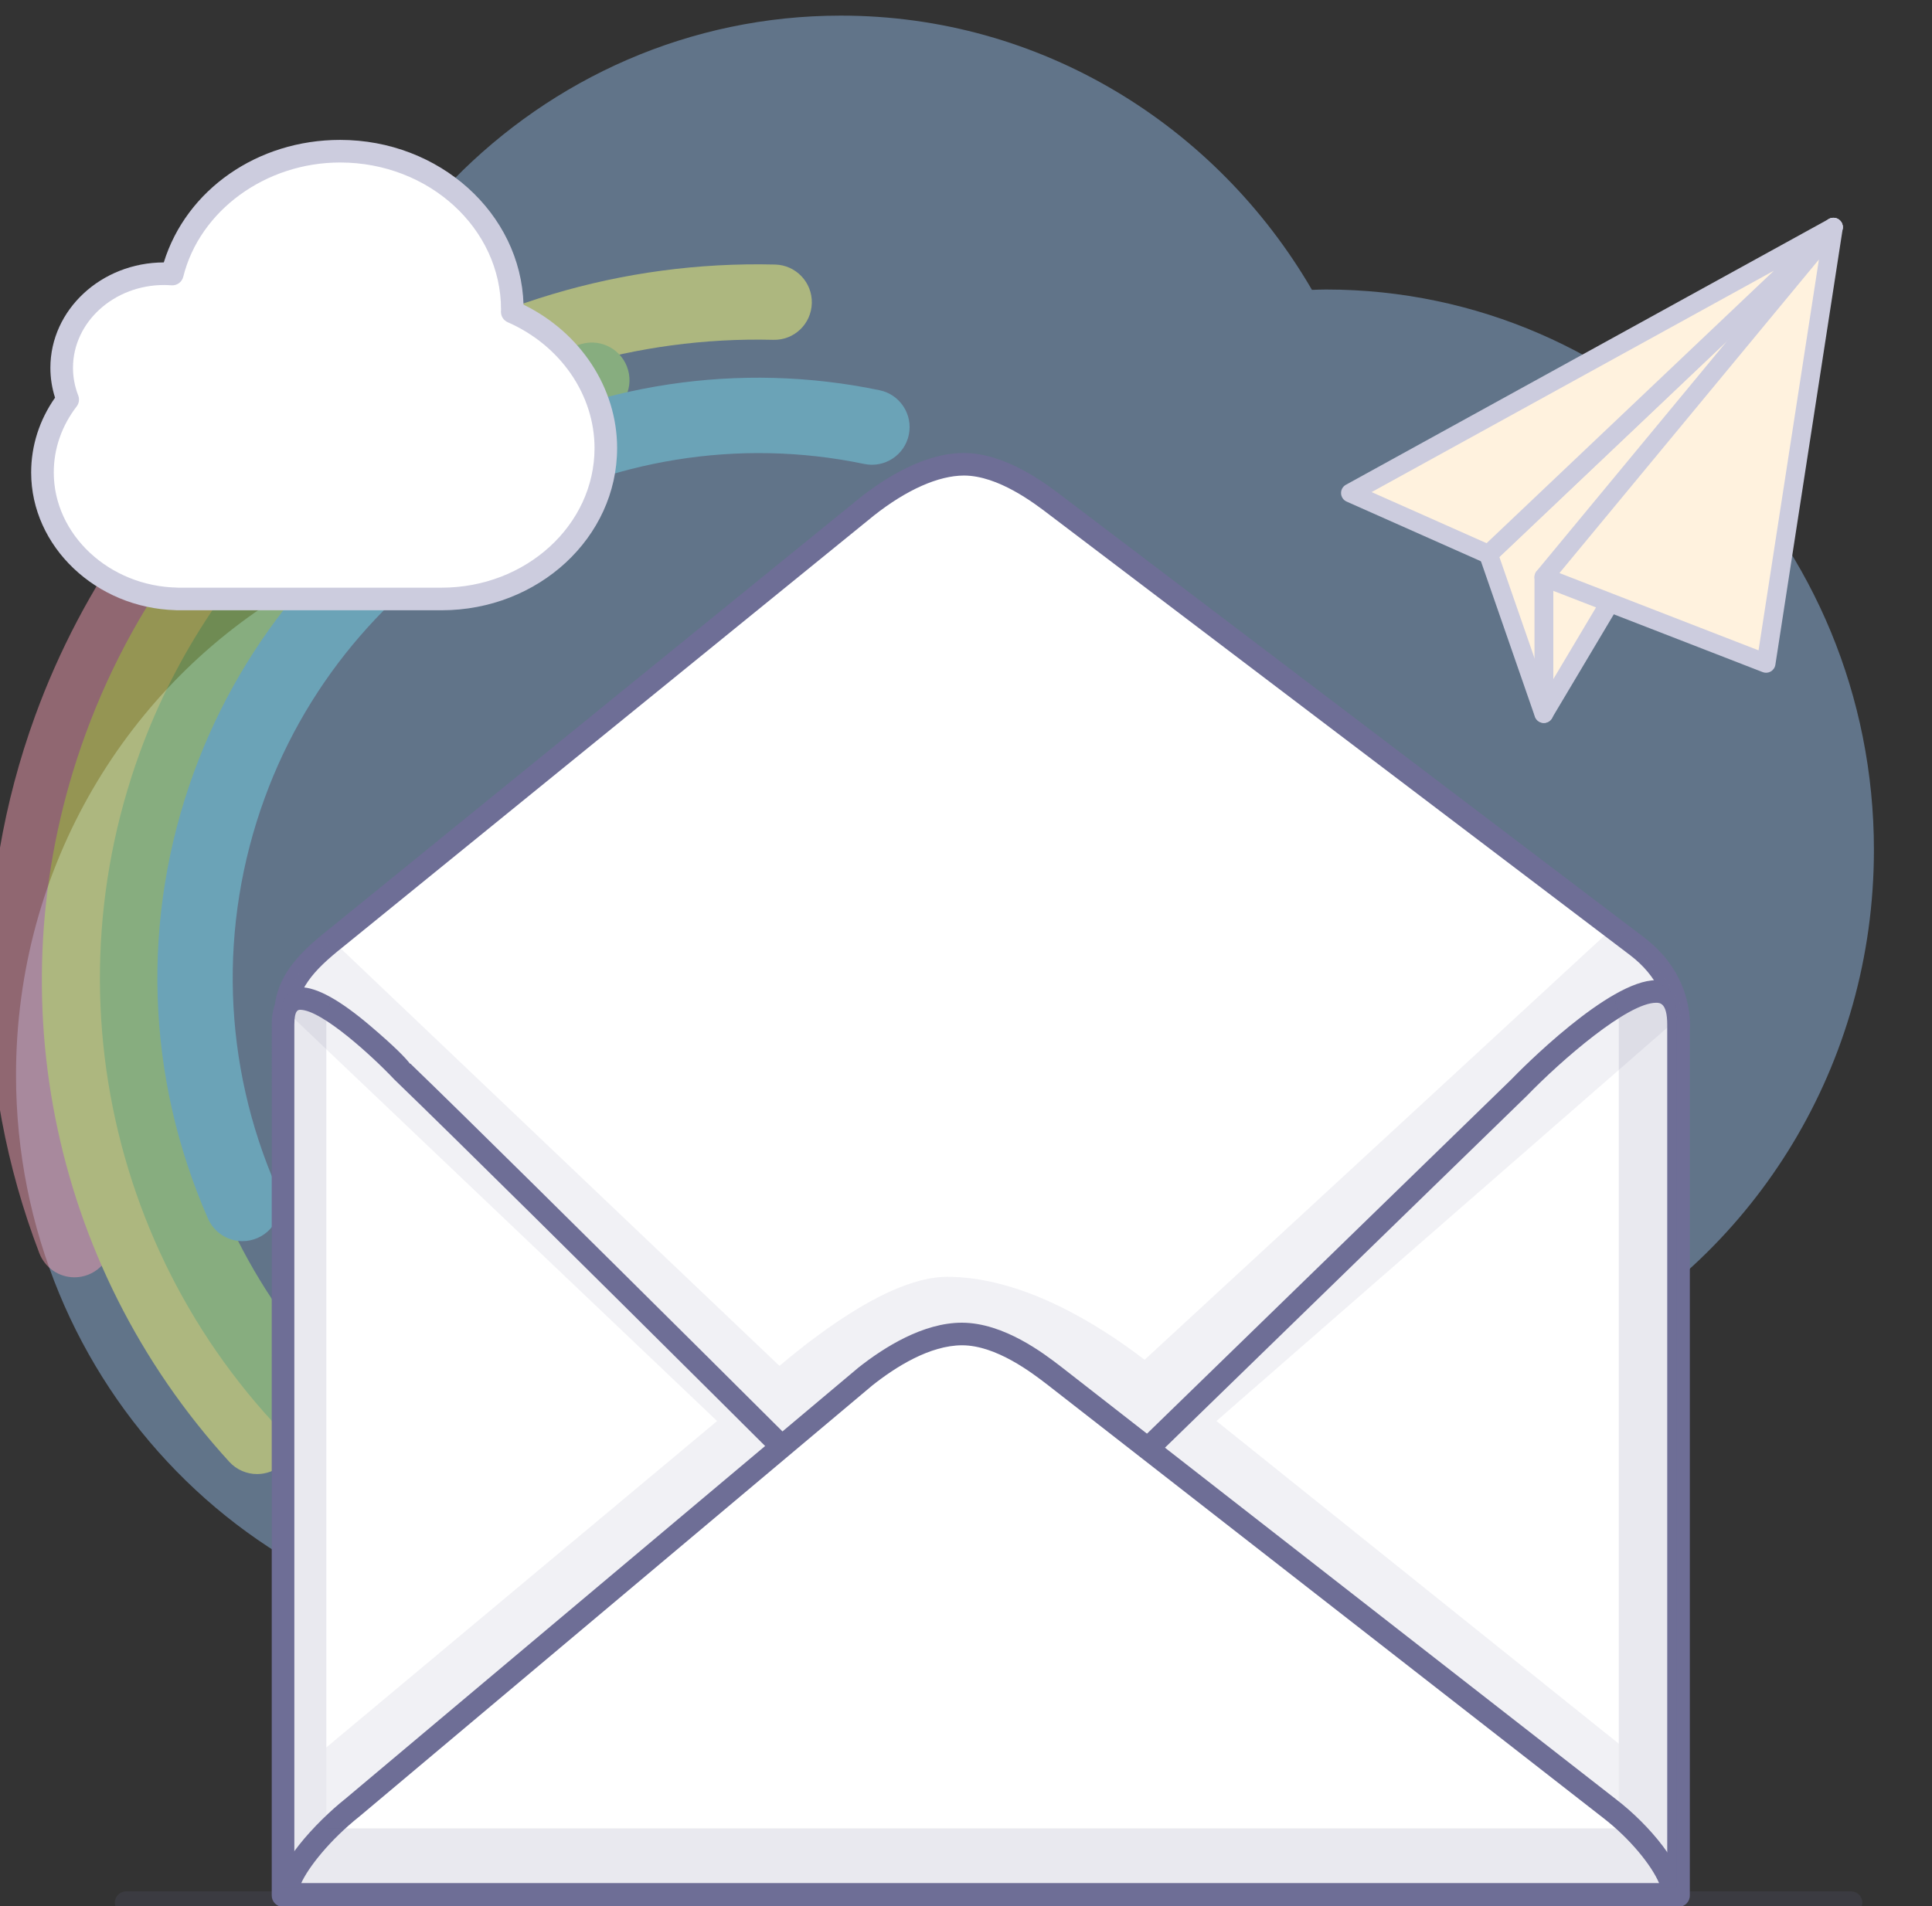 <svg xml:space="preserve" style="enable-background:new 0 0 256.5 253.117;" viewBox="0 0 256.5 253.117" height="253.117px" width="256.5px" y="0px" x="0px" xmlns:xlink="http://www.w3.org/1999/xlink" xmlns="http://www.w3.org/2000/svg" id="Layer_1" version="1.1">
<rect x="0" y="0" width="256.5" height="253.117" fill="#333333" stroke="none"/>
<g id="Layer_1_1_">
	<g id="Layer_3_1_">
		<path d="M248.789,112.863c0-41.101-32.57-74.416-72.745-74.416
			c-0.626,0-1.242,0.029-1.862,0.047c-12.686-21.803-35.942-36.421-62.547-36.421c-40.177,0-72.747,33.319-72.747,74.419
			c0,0.534,0.029,1.06,0.04,1.591C16.954,90.886,2.126,115.048,2.126,142.771c0,41.097,32.57,74.41,72.747,74.41
			c2.285,0,4.542-0.119,6.774-0.33c13.343,16.534,34.516,27.073,57.113,27.073c37.137,0,66.762-28.469,71.188-65.226
			C233.042,166.229,248.789,141.434,248.789,112.863z" style="opacity:0.42;fill:#9FCCFF;enable-background:new    ;"></path>
	</g>
	<g style="opacity:0.48;" id="Layer_2_3_">
		<path d="M9.889,169.626c-2.012,0-3.91-1.224-4.671-3.215c-8.767-22.925-8.962-48.265-0.55-71.353
			C10.98,77.733,21.835,62.457,36.06,50.882c2.142-1.742,5.292-1.418,7.034,0.723c1.743,2.142,1.419,5.292-0.723,7.034
			C29.546,69.074,19.758,82.852,14.064,98.481c-7.588,20.826-7.413,43.682,0.494,64.357c0.987,2.579-0.305,5.47-2.884,6.456
			C11.086,169.52,10.483,169.626,9.889,169.626z" style="fill:#F59FB3;"></path>
		<path d="M34.133,195.754c-1.356,0-2.708-0.549-3.695-1.63c-23.933-26.226-31.255-63.226-19.11-96.561
			c13.981-38.367,50.767-63.446,91.58-62.432c2.761,0.069,4.942,2.363,4.873,5.124s-2.341,4.952-5.124,4.873
			C66.172,44.23,33.233,66.66,20.724,100.987c-10.866,29.825-4.313,62.93,17.102,86.397c1.861,2.04,1.717,5.202-0.323,7.063
			C36.543,195.322,35.336,195.754,34.133,195.754z" style="fill:#FFFF75;"></path>
		<path d="M49.489,199.369c-1.087,0-2.182-0.353-3.1-1.08C16.838,174.892,5.659,135.36,18.57,99.92
			c9.62-26.409,31.549-46.688,58.661-54.248c2.661-0.739,5.417,0.813,6.159,3.474c0.742,2.66-0.813,5.417-3.474,6.159
			C55.906,62,36.484,79.958,27.966,103.343c-11.434,31.383-1.536,66.389,24.63,87.106c2.165,1.714,2.53,4.858,0.816,7.023
			C52.425,198.72,50.964,199.369,49.489,199.369z" style="fill:#AFEB75;"></path>
		<path d="M32.193,164.821c-1.925,0-3.76-1.118-4.583-2.995c-8.259-18.855-8.926-39.896-1.876-59.245
			c6.597-18.106,19.514-33.196,36.371-42.49c16.694-9.203,36.111-12.14,54.679-8.267c2.703,0.563,4.438,3.212,3.874,5.916
			c-0.564,2.703-3.211,4.436-5.916,3.874c-33.61-7.007-67.837,12.075-79.612,44.391c-6.165,16.921-5.582,35.321,1.641,51.81
			c1.108,2.529-0.044,5.478-2.574,6.586C33.544,164.687,32.863,164.821,32.193,164.821z" style="fill:#75D5EB;"></path>
	</g>
	<g>
		<polygon points="197.618,73.615 204.958,94.756 243.41,30.171" style="fill:#FFF2DE;"></polygon>
		<path d="M204.958,96.005c-0.041,0-0.084-0.002-0.127-0.006c-0.481-0.049-0.896-0.374-1.054-0.833
			l-7.34-21.142c-0.16-0.463-0.035-0.978,0.32-1.315l45.792-43.444c0.453-0.429,1.152-0.458,1.64-0.069
			c0.487,0.39,0.612,1.079,0.293,1.615l-38.453,64.584C205.805,95.776,205.396,96.005,204.958,96.005z M199.062,73.966l6.194,17.845
			l32.457-54.515L199.062,73.966z" style="fill:#CCCCDE;"></path>
		<polygon points="179.292,65.468 243.41,30.171 197.618,73.615" style="fill:#FFF2DE;"></polygon>
		<path d="M197.618,74.864c-0.171,0-0.345-0.036-0.507-0.108l-18.326-8.146
			c-0.434-0.193-0.721-0.615-0.741-1.088c-0.021-0.474,0.229-0.918,0.646-1.147l64.119-35.297c0.549-0.303,1.24-0.15,1.61,0.357
			c0.371,0.507,0.308,1.211-0.149,1.643l-45.791,43.444C198.242,74.746,197.934,74.864,197.618,74.864z M182.1,65.349l15.266,6.786
			l38.143-36.187L182.1,65.349z" style="fill:#CCCCDE;"></path>
		<polygon points="243.41,30.171 204.975,76.639 234.467,88.089" style="fill:#FFF2DE;"></polygon>
		<path d="M234.467,89.339c-0.152,0-0.306-0.028-0.451-0.085l-29.494-11.451
			c-0.373-0.146-0.653-0.461-0.756-0.85c-0.102-0.389-0.01-0.802,0.246-1.111l38.438-46.467c0.357-0.433,0.962-0.573,1.475-0.344
			c0.514,0.229,0.809,0.775,0.723,1.331l-8.943,57.919c-0.059,0.374-0.281,0.701-0.609,0.891
			C234.898,89.283,234.684,89.339,234.467,89.339z M207.039,76.101l26.432,10.263l8.016-51.904L207.039,76.101z" style="fill:#CCCCDE;"></path>
		<path d="M204.975,96.005c-0.688,0-1.25-0.56-1.25-1.249V76.639c0-0.69,0.562-1.249,1.25-1.249
			s1.248,0.559,1.248,1.249v18.118C206.223,95.446,205.663,96.005,204.975,96.005z" style="fill:#CCCCDE;"></path>
	</g>
	<g>
		<path d="M68.008,41.416c0-0.111,0.008-0.219,0.008-0.329c0-11.601-10.234-21.008-22.863-21.008
			c-10.865,0-19.961,6.976-22.28,16.315c-0.358-0.023-0.718-0.045-1.082-0.045c-7.513,0-13.601,5.596-13.601,12.498
			c0,1.478,0.285,2.898,0.797,4.215c-2.107,2.736-3.35,6.08-3.35,9.688c0,9.15,7.964,16.588,17.866,16.784v0.008h35.128
			c12.039,0,21.801-8.968,21.801-20.038C80.432,51.526,75.354,44.64,68.008,41.416z" style="fill:#FFFFFF;"></path>
		<path d="M58.631,81.042H23.503c-0.064,0-0.127-0.004-0.19-0.012C12.725,80.74,4.137,72.571,4.137,62.75
			c0-3.557,1.094-6.975,3.171-9.937c-0.411-1.291-0.619-2.621-0.619-3.966c0-7.705,6.75-13.976,15.057-13.998
			c2.982-9.64,12.426-16.27,23.406-16.27c13.206,0,23.992,9.758,24.354,21.879c7.58,3.708,12.425,11.084,12.425,19.046
			C81.932,71.38,71.479,81.042,58.631,81.042z M23.657,78.042h34.974c11.194,0,20.301-8.316,20.301-18.538
			c0-7.08-4.525-13.641-11.527-16.714c-0.545-0.239-0.897-0.778-0.897-1.374l0.008-0.329c0-10.757-9.583-19.508-21.363-19.508
			c-9.883,0-18.641,6.383-20.824,15.176c-0.174,0.704-0.829,1.181-1.552,1.136c-0.326-0.021-0.654-0.042-0.986-0.042
			c-6.672,0-12.101,4.934-12.101,10.998c0,1.25,0.234,2.485,0.695,3.671c0.19,0.49,0.111,1.043-0.209,1.458
			c-1.987,2.581-3.038,5.615-3.038,8.773c0,8.249,7.355,15.105,16.396,15.285C23.574,78.035,23.616,78.038,23.657,78.042z" style="fill:#CCCCDE;"></path>
	</g>
</g>
<g id="Layer_2_1_">
	<g>
		<path d="M126.417,227.393l96.431-91.318c0-2.857-1.035-6.992-5.5-10.41L140.253,67.18
			c-2.183-1.67-7.192-5.512-12.258-5.528c-5.301-0.018-10.666,3.867-12.919,5.648l-70.431,57.243
			c-4.408,3.484-7.252,6.63-6.67,11.53L126.417,227.393z" style="fill:#FFFFFF;"></path>
		<path d="M126.417,228.893c-0.392,0-0.783-0.153-1.078-0.456l-88.442-91.319
			c-0.229-0.236-0.373-0.541-0.412-0.867c-0.718-6.048,3.178-9.681,7.229-12.884l70.415-57.23c3.462-2.737,8.656-5.984,13.829-5.984
			c5.602,0.018,10.921,4.089,13.193,5.827l77.103,58.49c5.303,4.059,6.094,9.013,6.094,11.605c0,0.412-0.17,0.806-0.469,1.089
			l-96.431,91.318C127.159,228.756,126.788,228.893,126.417,228.893z M39.42,135.409l87.042,89.874l94.867-89.837
			c-0.141-2.447-1.163-5.736-4.894-8.591l-77.089-58.48c-2.05-1.568-6.807-5.208-11.356-5.223c-3.395,0-7.64,1.891-11.984,5.325
			l-70.415,57.23C41.509,128.934,39.172,131.587,39.42,135.409z" style="fill:#6E6E96;"></path>
	</g>
	<g>
		<path d="M37.577,136.059v115.668h185.271V136.059c0-13.5-21.219,8.426-21.219,8.426l-73.706,71.684
			c0,0-58.348-58.282-74.49-73.854C53.433,142.312,37.577,125.559,37.577,136.059z" style="fill:#FFFFFF;"></path>
		<path d="M222.848,253.227H37.577c-0.829,0-1.5-0.672-1.5-1.5V136.059c0-4.476,2.642-4.959,3.777-4.959
			c2.217,0,5.295,1.706,9.408,5.216c3.16,2.696,4.559,4.143,5.179,4.954l0.034-0.034c14.776,14.253,65.513,64.891,73.462,72.827
			l72.646-70.653c1.283-1.327,12.997-13.243,19.291-13.243c1.345,0,4.474,0.574,4.474,5.893v115.668
			C224.348,252.555,223.676,253.227,222.848,253.227z M39.077,250.227h182.271V136.059c0-2.893-0.995-2.893-1.474-2.893
			c-3.788,0-12.54,7.582-17.167,12.361l-73.738,71.716c-0.588,0.571-1.526,0.565-2.106-0.014
			c-0.583-0.583-58.523-58.451-74.471-73.836c-0.019-0.018-0.037-0.036-0.055-0.056c-2.838-3.016-9.622-9.238-12.482-9.238
			c-0.232,0-0.777,0-0.777,1.959V250.227z" style="fill:#6E6E96;"></path>
	</g>
	<path d="M223.348,134.727c0-2.633-4.756-8.354-9.221-11.506
		l-62.164,57.356c-6.332-4.86-16.352-11.019-26.213-11.019c-7.038,0-16.416,6.875-22.263,11.83l-59.381-56.511
		c-3.804,2.917-6.166,5.701-5.631,9.849l56.729,53.986l-51.88,43.346v10.748h171.591v-11.248l-53.416-42.85L223.348,134.727z" style="opacity:0.1;fill:#6E6E96;enable-background:new    ;"></path>
	<g>
		<path d="M222.152,251.573c0-2.857-4.029-7.992-8.475-11.41l-73.729-57.483
			c-2.172-1.67-7.157-5.512-12.2-5.527c-5.276-0.019-10.614,3.867-12.858,5.647l-68.096,57.243c-4.676,3.713-8.93,9.068-8.639,11.53
			H222.152z" style="fill:#FFFFFF;"></path>
		<path d="M222.152,253.073H38.156c-0.76,0-1.4-0.568-1.49-1.324c-0.439-3.716,5.407-9.873,9.196-12.881
			l68.063-57.217c3.467-2.751,8.64-5.999,13.786-5.999c5.582,0.018,10.876,4.089,13.137,5.827L214.6,238.98
			c4.385,3.371,9.053,8.935,9.053,12.593C223.652,252.401,222.98,253.073,222.152,253.073z M39.992,250.073h180.276
			c-0.988-2.319-3.799-5.872-7.504-8.721l-73.736-57.49c-2.027-1.559-6.759-5.196-11.283-5.21c-4.314,0-8.86,2.895-11.921,5.322
			L47.76,241.191C43.736,244.387,40.937,248,39.992,250.073z" style="fill:#6E6E96;"></path>
	</g>
	<path d="M214.227,132.666c0.435,0.652,0.688,1.619,0.688,3.012
		v107.129H43.324V135.678c0-1.131,0.206-1.908,0.557-2.421c-3.458-2.208-6.557-2.896-6.557,1.746V250.67h185.27V135.003
		C222.594,129.211,218.688,129.946,214.227,132.666z" style="opacity:0.15;fill:#6E6E96;enable-background:new    ;"></path>
	<polygon points="124.75,217.059 135.417,237.727 131.084,241.059 
		117.75,222.059" style="opacity:0.38;fill:#FFFFFF;enable-background:new    ;"></polygon>
	<polygon points="121.854,217.896 132.521,238.562 128.188,241.896 
		114.854,222.896" style="opacity:0.38;fill:#FFFFFF;enable-background:new    ;"></polygon>
	<path d="M245.75,254.17h-229c-0.829,0-1.5-0.672-1.5-1.5
		s0.671-1.5,1.5-1.5h229c0.828,0,1.5,0.672,1.5,1.5S246.578,254.17,245.75,254.17z" style="opacity:0.15;fill:#6E6E96;enable-background:new    ;"></path>
</g>
</svg>
